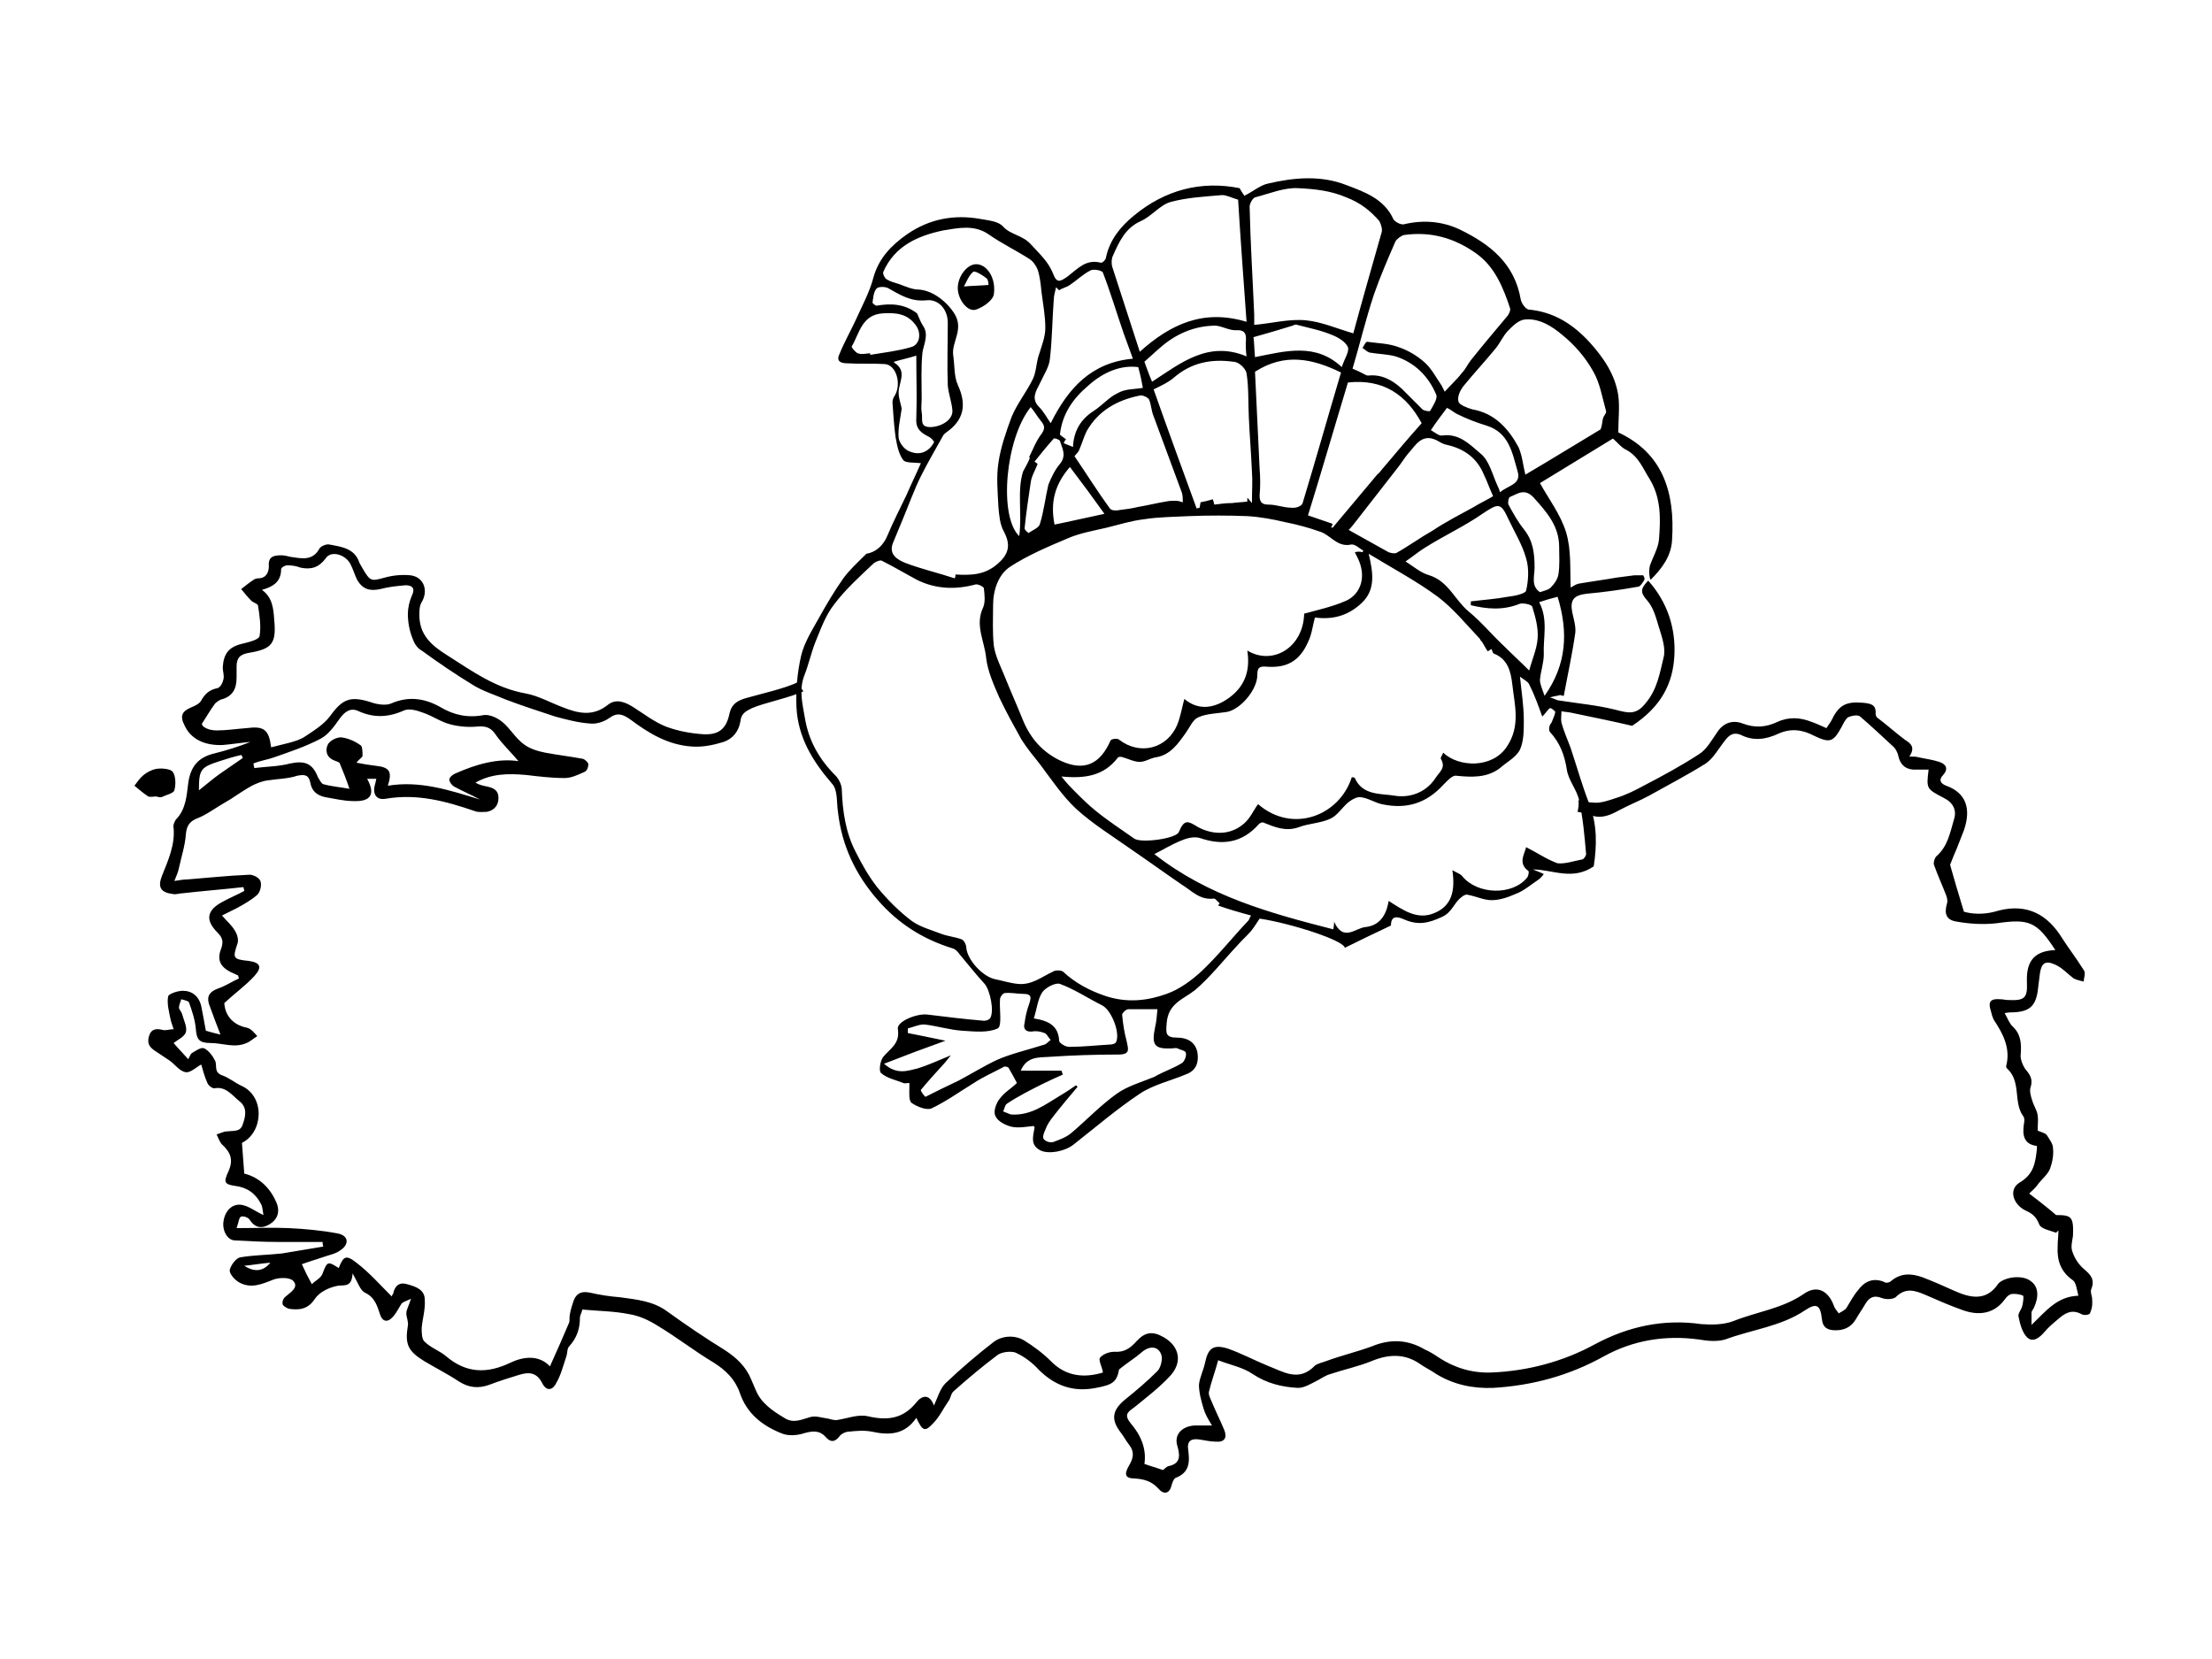 <?xml version="1.0" encoding="utf-8"?>
<!-- Generator: Adobe Illustrator 17.1.0, SVG Export Plug-In . SVG Version: 6.00 Build 0)  -->
<!DOCTYPE svg PUBLIC "-//W3C//DTD SVG 1.1//EN" "http://www.w3.org/Graphics/SVG/1.1/DTD/svg11.dtd">
<svg version="1.1" id="Layer_1" xmlns="http://www.w3.org/2000/svg" xmlns:xlink="http://www.w3.org/1999/xlink" x="0px" y="0px"
	 viewBox="0 0 288 216" enable-background="new 0 0 288 216" xml:space="preserve">
<g>
	<g id="XMLID_5_">
		<g>
			<path d="M199.6,113.2c0.4,0.2,0.8,0.3,1.4,0.6c-0.3,0.4-0.5,0.6-0.8,0.8c-0.9,0.6-1.8,1.4-2.9,1.8c-0.9,0.4-2,0.8-3.1,0.8
				c-1,0-2-0.5-3.1-0.7c-0.2-0.1-0.6,0.1-0.8,0.3c-1,0.7-1.2,2-2.6,2.6c-1.7,0.8-3.1,1.1-4.9,0.3c-0.9-0.4-1.7-0.5-1.7,0.8
				c-2.1,1-4,1.9-6,2.9c-0.2-1-7.1-3.2-11.1-3.8c-0.4,0.6-0.7,1.1-1.1,1.6c-0.6,0.7-1.2,1.2-1.8,1.9c-1.8,1.9-3.5,4.1-5.5,5.8
				c-1.5,1.2-3.5,1.7-3.7,4.3c-0.1,1.3-0.2,1.9,1.4,1.9c1.2,0,2.3,0.5,2.6,1.9c0.2,1.2-0.1,2.3-1.3,2.8c-2.1,0.9-4.4,1.4-6.2,2.6
				c-3,2-5.8,4.4-8.6,6.6c-1.1,0.9-3.2,1.3-4.3,0.8c-1.4-0.7-1-1.8-0.8-3c0-0.1-0.1-0.1-0.1-0.2c-1,0.1-2,0.3-2.9,0.1
				c-0.8-0.2-1.8-0.7-2.1-1.4c-0.3-0.6,0.1-1.7,0.6-2.3c0.6-0.8,1.5-1.3,2.2-2c-0.3-0.6-0.7-1.3-1.1-2c-0.1-0.1-0.5-0.2-0.6-0.1
				c-1.3,0.7-2.7,1.3-3.9,2.1c-1.8,1.1-3.6,2.4-5.5,3.3c-0.6,0.3-1.9-0.2-2.6-0.7c-0.4-0.3-0.3-1.3-0.3-1.9c0-0.2,0-0.5,0-0.7
				c-0.3,0-0.6,0.1-0.8,0c-1-0.4-2.1-0.6-2.9-1.3c-0.3-0.3-0.1-1.6,0.3-2.1c0.9-1.1,2.2-1.7,1.9-3.6c-0.2-1,2.5-2.1,3.9-1.9
				c2.4,0.3,4.9,0.6,7.3,0.8c0.3,0,0.6-0.1,0.8-0.3c0.6-0.9,0-3.7-0.7-4.5c-1.2-1.3-2.2-2.6-3.3-3.9c-0.2-0.3-0.5-0.6-0.8-0.7
				c-3.9-1.2-7.1-3.2-9.8-6.3c-2.9-3.3-4.7-7.1-5.2-11.5c-0.2-1.3,0-2.9-0.8-3.7c-2.5-2.9-4.4-6-4.6-9.9c-0.1-2.2,0.1-4.5,0.6-6.7
				c0.4-1.7,1.4-3.3,2.3-4.9c1-1.8,2-3.5,3.2-5.2c0.8-1.1,1.8-2,3-3.2c1.2-0.2,2.2-1,2.8-2.5c0.7-1.7,1.6-3.4,2.4-5.1
				c0.6-1.4,1.3-2.8,1.9-4.2c-0.9-0.1-2,0-2.3-0.4c-0.6-0.8-0.8-1.9-1-3c-0.2-1.5-0.3-3-0.4-4.5c0-0.3,0.1-0.6,0.3-0.9
				c0.9-1.5,0.2-4-1.3-4.1c-1.6-0.1-3.3,0-4.9-0.1c-0.7,0-1.5-0.2-1-1.2c0.6-1.5,1.4-2.9,2.1-4.4c0.8-1.8,1.8-3.6,2.3-5.5
				c0.7-2.6,2.4-4.3,4.4-5.7c2.9-2,6.1-2.6,9.5-2c1.1,0.2,2.4,0.3,3,1c1,1.1,2.6,1.1,3.7,2.4c1.1,1.2,2.2,2.2,2.8,3.7
				c0.5,1.4,1,1,1.9,0.4c1.3-1,2.4-2.3,4.3-1.8c0.2,0.1,0.7-0.4,0.7-0.7c0.5-2.3,1.9-4,3.6-5.4c4.1-3.4,8.8-4.6,13.8-3.6
				c0.3,0.6,0.6,0.9,0.6,1c1.2-0.6,2.1-1.4,3.1-1.6c3.4-0.8,6.9-1.1,10.2,0.2c2.4,0.9,4.9,1.8,6.1,4.4c0.2,0.4,1,0.8,1.4,0.7
				c2.5-0.6,5-0.4,7.3,0.7c3.9,1.9,7.1,4.4,7.9,9.1c0.1,0.5,0.6,1.2,1,1.3c3.3,0.3,5.8,1.9,8,4.3c1.8,2,3.3,4.2,3.7,6.9
				c0.2,1.5,0,3.1,0,4.8c5.8,2.7,7.4,7.8,7,14c-0.1,2.1-1.3,3.7-2.8,5.2c0-0.1-0.1-0.2-0.1-0.3c-0.1-0.5-0.1-1,0-1.5
				c0.4-1.2,1.1-2.3,1.2-3.5c0.2-2.6,0.3-5.3-1.2-7.8c-0.9-1.4-1.4-2.9-3-3.8c-0.7-0.3-1.2-1-1.8-1.5c-3.1,1.9-6.4,3.9-9.5,5.8
				c1.1,2,2.7,4.1,3.4,6.4c0.7,2.3,0.5,4.8,0.6,7.2c0.2-0.1,0.6-0.4,1-0.5c1.7-0.3,3.3-0.5,5-0.8c0.8-0.1,1.5-0.2,2.3-0.3
				c0.4,0,0.8,0,1.1,0c0.1,0,0.1,0.2,0.2,0.3c0,0.1,0,0.2,0,0.3c-0.1,0.1-0.1,0.2-0.2,0.3c-0.2,0.3-0.4,0.6-0.7,0.6
				c-2.2,0.4-4.4,0.7-6.6,0.9c-1.7,0.2-2.2,0.8-1.9,2.4c0.2,0.9,0.5,1.9,0.4,2.7c-0.4,2.8-1,5.5-1.5,8.2c-0.2,0-0.3-0.1-0.5-0.1
				c-0.3,0.1-0.6,0.1-1.3,0.3c0.7,0.2,0.9,0.4,1.2,0.4c2.5,0.4,4.9,0.6,7.3,1.2c1.6,0.4,2.7,0.8,4-0.9c1.5-1.8,1.8-3.9,2.3-5.9
				c0.3-1.2-0.2-2.6-0.6-3.9c-0.4-1.3-0.7-2.6-1.6-3.6c-0.9-1-0.7-1.5,0-2.3c0.1-0.1,0.1-0.1,0.2-0.2c2.5,2.8,3.6,6.2,3.4,9.8
				c-0.2,3.6-1.7,6.6-5.5,9.1c-2.1-0.5-5-1.1-7.9-1.7c-0.4-0.1-0.9-0.1-1.3-0.2c0,0.5-0.1,1,0,1.5c0.3,1.1,0.8,2.2,1.2,3.3
				c0.8,2.4,1.5,4.9,2.4,7.2c1.1,2.8,1,5.6,0.6,8.2C204.7,114.7,202.1,113.2,199.6,113.2z M208.7,54.5c0.1-0.4,0.5-0.7,0.4-1
				c-0.5-1.8-0.8-3.7-1.7-5.2c-1-1.8-2.4-3.4-4-4.7c-1.3-1.1-3-2.2-4.9-2c-0.8,0.1-1.5,0.8-2.1,1.4c-0.7,0.7-1.1,1.7-1.7,2.4
				c-1.3,1.6-2.8,3.2-4.1,4.8c-0.5,0.6-0.9,1.5-0.7,2.1c0.1,0.4,1.1,0.8,1.8,1c2.9,0.5,4.7,2.5,6,4.9c0.5,1.1,0.6,2.4,0.9,3.6
				c3.4-2,6.8-4.1,9.8-5.9C208.6,55.4,208.6,54.9,208.7,54.5z M206,111.9c0.2,0,0.6-0.6,0.5-0.8c-0.2-2.3-0.4-4.6-0.9-6.9
				c-0.3-1.4-1.4-2.6-1.6-4c-0.3-1.9-0.9-3.5-2.2-4.9c-0.2-0.3-0.1-0.9,0.2-1.2c0.2-0.5,0.4-0.9,0.5-1.4c0-0.1-0.6-0.6-0.7-0.5
				c-0.3,0.2-0.5,0.6-1,1.1c-0.5-1.4-1-2.8-1.7-4.2c-0.2-0.4-0.7-0.6-1.2-1c0.2,2,0.5,3.8,0.5,5.7c0,1.3,0,2.7-0.5,3.8
				c-0.5,1-1.7,1.6-2.6,2.4c-1.7,1.3-3.7,1.2-5.7,1c-0.5-0.1-1.2,0.7-1.7,1.2c-2.2,2.4-4.8,3.2-8,2.5c-0.9-0.2-1.8-0.8-2.7-0.9
				c-0.5-0.1-1.2,0.3-1.7,0.7c-0.8,0.7-1.4,1.7-2.3,2.1c-1.3,0.6-2.8,0.6-4.1,1.1c-1.7,0.6-3.1,0-4.6-0.6c-0.2-0.1-0.5,0.1-0.6,0.2
				c-2.2,2.5-4.8,2.8-7.7,1.8c-0.7-0.2-1.6,0-2.3,0.3c-1.3,0.5-2.4,1.2-3.6,1.8c7,5.5,15.1,7.7,23.3,9.8c0-0.2,0.1-0.4,0.1-1
				c1.2,2.7,2.8,0.8,4.1,0.7c1.8-0.2,2.7-1.5,3-3.4c1.9,1.2,3.7,2.5,5.9,1.6c2.3-0.9,2.8-2.9,2.4-5.6c0.7,0.4,1.1,0.5,1.3,0.8
				c2,2.4,6.5,2.5,8.4,0.2c0.2-0.2,0.3-0.8,0.2-0.9c-1.4-1-0.5-2.2-0.3-3.1c1.4,0.7,2.7,1.6,4.1,2.1
				C203.8,112.5,204.9,112.1,206,111.9z M202.9,74.8c0.2-1.2,0.1-2.4,0.1-3.6c0-2.7-1.6-4.5-3.3-6.4c-1.2-1.3-2.1-0.5-3.1-0.1
				c-0.2,0.1-0.3,0.7-0.2,1c0.6,1.1,1.2,2.2,2,3.2c1.2,1.5,1.4,3.1,1.4,5c0,1.1-0.5,2.4,0.7,3.2c0.6-0.2,1.1-0.3,1.4-0.6
				C202.4,76,202.8,75.4,202.9,74.8z M201.1,90.6c2.9-4.1,3.1-8.3,1.7-12.9c-0.8,0.2-1.5,0.4-2.4,0.7c1.2,2.3,0.5,4.6,0.6,6.8
				c0,1.1-0.4,2.2-0.5,3.3C200.5,89.1,200.8,89.7,201.1,90.6z M200.2,83.1c0.1-1.4-0.3-2.8-0.7-4.1c-0.1-0.3-1.1-0.5-1.6-0.4
				c-2.2,0.9-4.3,0.7-6.4,0.2c0-0.2,0-0.3,0-0.5c1.6-0.2,3.2-0.3,4.8-0.6c0.9-0.1,2.3-0.4,2.4-0.8c0.3-1.3,0.4-2.9,0-4.2
				c-0.5-1.8-1.5-3.4-2.3-5.1c-1-2.2-1.3-2.1-3.4-0.7c-2.3,1.6-4.9,2.8-7.3,4.3c-1,0.6-1.8,1.3-2.7,1.9c1.1,0.7,2,1.5,3.1,1.8
				c2.5,0.8,3.3,3.2,5.1,4.7c1.7,1.4,3,3,4.6,4.5c1.1,1.1,2.2,2.1,3.3,3.2C199.5,85.8,200.1,84.5,200.2,83.1z M195.3,64.1
				c1-0.9,2.8-1,2.3-2.7c-0.7-2.4-1.1-5.1-4.1-6c-1.3-0.4-2.6-0.9-3.8-1.5c-0.4-0.2-0.7-0.5-1.3-0.8c-0.6,0.8-1.3,1.7-2.1,2.9
				c0.5,0.3,1.1,0.8,1.5,0.7c2.2-0.3,3.6,1.2,4.9,2.3c1.2,0.9,1.6,2.8,2.3,4.3C195.1,63.5,195.2,63.7,195.3,64.1z M196.2,97.2
				c1.8-2.7,1-5.4,0.7-8.1c-0.2-1.7-0.6-3.3-2.4-4c-0.2-0.1-0.2-0.4-0.3-0.6c-0.2,0.1-0.3,0.2-0.5,0.3c-0.3-0.4-0.5-0.9-0.8-1.3
				c-0.1-0.1-0.2-0.2-0.2-0.3c-1.8-1.9-3.5-4-5.5-5.5c-2.7-2-5.7-3.6-9-5.6c0.6,2.5,0.9,4.7-0.9,6.4c-1.8,1.7-3.8,2.2-6.1,1.9
				c-0.3,1.1-0.4,2.2-0.9,3.2c-1.1,2.5-2.8,3.4-5.4,3.2c-1-0.1-1.2,0.2-1.2,1.1c0,1.9-2.2,4.5-4,4.8c-1.3,0.2-2.6,0.2-3.7,0.7
				c-0.7,0.3-1.1,1.3-1.6,2c-1,1.4-2,2.9-3.9,3.2c-0.7,0.1-1.4,0.6-2.1,0.6c-0.7,0-1.5-0.4-2.2-0.6c-0.2-0.1-0.6-0.1-0.7,0.1
				c-1.8,2.3-4.2,2.7-7.3,2.4c0.7,0.9,1.2,1.4,1.7,1.9c0.9,0.9,1.8,1.8,2.8,2.6c1.6,1.3,3.3,2.4,5,3.6c0.9,0.6,5.5,0,5.8-0.9
				c0.7-1.7,1.2-1.4,2.5-0.6c1.9,1,4.2,1.1,6-0.5c0.8-0.7,1.2-1.7,1.8-2.5c4.5,3.9,10.6,1.5,12.2-3.5c0.2,0,0.3,0,0.4,0.1
				c1,2.3,3.4,2,5.2,2.3c1.8,0.3,4-0.3,5.3-2.3c0.5-0.8,1.4-1.3,0.7-2.5c-0.1-0.1,0.2-0.5,0.3-0.8
				C189.9,99.9,194.3,100.1,196.2,97.2z M196.3,41.1c0.2-0.3,0.4-0.7,0.3-1c-0.9-2.7-2-5.4-4.4-7.1c-2.8-2-5.9-2.9-9.4-2.4
				c-0.4,0.1-0.9,0.5-1.1,0.8c-1,2.3-2,4.6-2.8,6.9c-1.1,3.3-1.9,6.7-2.8,9.7c0.5,0.2,0.9,0.4,1.3,0.6c0.2,0.1,0.5,0.3,0.7,0.3
				c1.8-0.2,3.2,0.6,4.4,1.7c0.9,0.9,1.8,1.8,2.7,2.7c0.2,0.2,1,0.3,1,0.2c0.4-0.7,1-1.6,0.8-2.1c-1-2.4-2.8-4.2-5.3-5
				c-1.1-0.3-2.3-0.3-3.4-0.5c-0.3-0.1-0.6-0.4-0.9-0.6c0.2-0.3,0.4-0.8,0.6-0.8c1.4,0.2,2.8,0.2,4.1,0.7c1.2,0.4,2.4,1.1,3.4,2
				c0.9,0.8,1.5,2,2.2,3c0.1,0.2,0.2,0.4,0.4,0.8c0.8-0.9,1.6-1.6,2.2-2.4c0.5-0.5,0.8-1.2,1.2-1.7C193.1,44.9,194.7,43,196.3,41.1z
				 M191.9,66c0.8-0.5,1.7-0.9,2.5-1.4c-0.5-1.1-0.8-2-1.2-2.8c-0.9-2.2-2.6-3.4-4.9-3.9c-0.5-0.1-0.9-0.4-1.3-0.6
				c-1.9-0.9-2.7,0.7-3.7,1.8c-0.5,0.6-0.9,1.3-1.4,1.9c-1.8,2.3-3.5,4.5-5.3,6.8c-0.3,0.4-0.7,0.9-1,1.2c1.6,0.9,3.4,1.9,5.2,2.9
				c0.3,0.1,0.7,0.2,1,0.1c1.6-0.9,3.1-2,4.7-2.9C188.3,67.9,190.1,67,191.9,66z M180.2,60.8c1.6-1.9,3.2-3.8,4.9-5.7
				c-2-3.7-5-5.8-9.6-5.3c-1.7,5.6-3.4,11.5-5.2,17.3c1.1,0.4,2.1,0.7,3.2,1.1c0,0.1-0.1,0.3-0.2,0.5c0.1,0,0.3,0,0.3-0.1
				c1.9-2.3,3.8-4.5,5.7-6.8C179.7,61.5,179.9,61.1,180.2,60.8z M179.9,30.2c0.1-0.4-0.1-1-0.3-1.4c-1.2-1.4-2.5-2.4-4.3-3.1
				c-2.1-0.9-4.2-1.1-6.3-1.2c-1.8-0.1-3.7,0.7-5.6,1.2c-0.3,0.1-0.7,0.8-0.7,1.2c0.1,4.7,0.4,9.4,0.6,14.1c0,0.4,0,0.9,0,1.3
				c2.3-0.2,4.5-0.8,6.7-0.6c2.1,0.2,4.1,1.1,6.2,1.7C177.3,39.3,178.6,34.8,179.9,30.2z M177.4,71.9c0-0.1,0.1-0.1,0.1-0.2
				c-0.5-0.3-1.1-0.9-1.6-0.8c-1.8,0.4-2.7-1.3-4.1-1.7c-1.4-0.5-2.9-0.9-4.4-1.2c-1.7-0.4-3.3-0.7-5-0.8c-2.5-0.1-5-0.1-7.6,0
				c-1.9,0.1-3.9,0.1-5.8,0.4c-1.7,0.2-3.3,0.7-4.9,1.1c-1.7,0.4-3.5,0.7-5.1,1.4c-2.6,1.1-5.2,2.2-7.5,3.7c-1.5,1-2.2,3-2.2,5
				c0,1.8-0.1,3.5,0.1,5.3c0.2,1.3,0.8,2.5,1.3,3.7c0.8,2,1.7,4,2.5,6c1,2.4,2.6,4.2,5,5.3c2.9,1.3,5,0.5,6.4-2.7
				c0.1-0.2,0.9-0.3,1.1-0.1c2.7,2.1,6.3,1.2,7.6-2c0.4-1,0.6-2.2,0.9-3.3c1.9,1.6,4,1.2,5.9-0.2c2-1.5,2.7-3.5,2.3-6.1
				c3.3,2,7.3-0.4,7.4-4.8c1.8-0.5,3.7-0.9,5.5-1.7c1.9-0.9,2.7-3.2,1.4-5.7c-0.1-0.2-0.2-0.4-0.3-0.6
				C176.8,71.8,177.1,71.8,177.4,71.9z M174.7,47.8c0.3-1,1-2,0.8-2.6c-0.3-0.7-1.3-1.3-2.1-1.6c-1.4-0.6-3-0.9-4.5-1.3
				c-0.2-0.1-0.4,0-0.6,0.1c-1.6,0.5-3.3,1-5.1,1.5c0.1,0.6,0.1,1.5,0.2,2.6C167.4,45.7,171.3,44.6,174.7,47.8z M169.6,65.5
				c1.7-5.6,3.3-11.3,5-17c-3.7-1.8-7.3-2.6-11.2-0.1c0.2,4.1,0.4,8.4,0.6,12.6c0.1,1.2,0.1,2.4,0,3.5c0,0.9,0.3,1.2,1.2,1.2
				c1,0,1.9,0.4,2.9,0.4C168.7,66.2,169.5,65.9,169.6,65.5z M163,65.5c0-1.6,0.1-2.9,0-4.1c-0.1-2.4-0.3-4.7-0.4-7
				c-0.1-1.9,0-3.9-0.3-5.8c-0.1-0.6-1-1.5-1.7-1.5c-2.9-0.4-5.5,0.1-7.8,2.1c-0.7,0.6-1.6,1-2.6,1.5c1.8,5.1,3.7,10.3,5.6,15.5
				c0.1,0,0.3-0.1,0.4-0.1c0-0.2,0.1-0.5,0.1-0.7c0.5-0.1,1-0.2,1.6-0.4c0.1,0.3,0.2,0.6,0.2,0.7c0.8-0.1,1.5-0.2,2.3-0.2
				c0.7-0.1,1.3-0.1,2-0.2c0-0.2,0-0.3,0-0.5C162.5,64.9,162.6,65,163,65.5z M162.5,119.9c0.2-0.2,0.2-0.5,0.4-0.7
				c-1.5-0.4-2.9-0.8-4.3-1.3c0.1-0.1,0.1-0.2,0.2-0.3c-0.3-0.2-0.6-0.7-0.8-0.6c-1.8,0.2-2.8-1-4.1-1.8c-2.2-1.5-4.4-3.1-6.6-4.6
				c-2.4-1.7-5-3.3-7.2-5.3c-1.8-1.7-3.2-3.8-4.7-5.8c-0.8-1-1.7-2.1-2.4-3.2c-1-1.8-2-3.6-2.9-5.5c-0.7-1.6-1.5-3.4-1.7-5.1
				c-0.2-2.2-1.5-4.3-0.4-6.6c0.3-0.7,0.2-1.6,0.1-2.5c0-0.2-0.8-0.6-1.1-0.5c-2.6,0.7-5.2,0.6-7.6-0.6c-1.5-0.8-3-1.7-4.6-2.5
				c-0.2-0.1-0.7,0.1-1,0.3c-1.8,1.7-3.7,3.4-5.2,5.4c-1.1,1.4-1.7,3.1-2.4,4.8c-0.6,1.5-0.9,3-1.5,4.5c-0.7,1.9-0.2,3.7,0.1,5.5
				c0.5,3,1.9,5.4,4,7.5c0.4,0.4,0.8,1.2,0.8,1.8c0.1,2.8,0.5,5.6,1.8,8.1c0.8,1.6,1.7,3.2,2.8,4.6c1.3,1.6,2.9,3.2,4.5,4.4
				c1.1,0.8,2.6,1.2,3.9,1.7c0.8,0.3,1.8,0.4,2.6,0.7c0.3,0.1,0.6,0.7,0.6,1c0.1,1.7,2.2,3.9,3.8,4.2c1,0.2,1.9,0.5,2.9,0.6
				c1.8,0.2,3.1-0.9,4.6-1.6c0.3-0.2,1-0.2,1.3,0c1.6,1.5,3.5,2.5,5.6,3.2c2.8,0.9,5.4,0.6,7.9-0.3c1.7-0.6,3.3-1.8,4.6-3
				C158.7,124.3,160.5,122,162.5,119.9z M162.2,44.6c0.1-1,0-1.7-1.3-1.6c-0.9,0-1.7-0.5-2.6-0.6c-2.8,0-5.3,1.1-7.4,3
				c-0.6,0.5-1.2,1.1-1.9,1.7c0.3,0.8,0.6,1.7,1,2.6c3.7-2.4,7.3-5.4,12.3-3.3C162.2,45.7,162.2,45.1,162.2,44.6z M162.3,41.9
				c-0.4-5.6-0.8-10.9-1.1-15.9c-1-0.3-1.5-0.6-2.1-0.6c-2.2,0.2-4.5,0.3-6.7,0.9c-1.4,0.4-2.5,1.9-3.9,2.5c-2,0.9-2.8,2.7-3.6,4.5
				c-0.2,0.4-0.2,1-0.1,1.4c1.2,3.7,2.4,7.4,3.6,11.1C152.4,42.2,156.7,40.2,162.3,41.9z M153.9,138.4c0.3-0.2,0.6-0.9,0.5-1.3
				c0-0.3-0.7-0.4-1.1-0.6c-0.2-0.1-0.5,0-0.7,0c-2.3,0.1-2.7-0.4-2.2-2.8c0.2-0.8,0.2-1.5,0.3-2.3c-1.3,0-2.5,0-3.8,0
				c-0.3,0-0.8,0.5-0.8,0.7c0.1,1.2,0.3,2.4,0.6,3.5c0.2,1,0.5,1.7-1.1,1.7c-3,0-6,0.1-9,0.3c-1.3,0.1-2.9-0.1-3.7,1.8
				c1.9,0,3.6,0,5.3,0c0.1,0.2,0.1,0.4,0.2,0.5c-0.9,0.4-1.8,0.8-2.6,1.2c-1.6,0.8-3.2,1.6-4.7,2.6c-0.3,0.2-0.3,0.7-0.5,1
				c0.3,0.1,0.7,0.3,1,0.4c2.6,0.2,4.5-1.3,6.5-2.5c0.7-0.4,1.4-0.9,2-1.3c0.1,0.1,0.1,0.1,0.2,0.2c-1.1,1.3-2.2,2.6-3.2,3.9
				c-0.4,0.5-0.8,1.1-1,1.7c-0.2,0.4-0.4,1-0.2,1.2c0.2,0.3,0.8,0.5,1.2,0.4c0.8-0.3,1.7-0.6,2.4-1.2c2-1.7,3.8-3.6,5.9-5.1
				c1.4-1,3.2-1.5,4.9-2.2C151.5,139.5,152.8,139.1,153.9,138.4z M154,65.4c0-0.4,0-0.8-0.1-1.2c-1.2-3.3-2.5-6.7-3.7-10
				c-0.3-0.7-0.3-1.5-0.6-2.2c-0.2-0.3-0.9-0.6-1.2-0.5c-3,0.6-5.4,2-6.9,4.6c-0.4,0.8-0.6,1.6-1,2.5c-0.1,0.3-0.4,0.5-0.6,0.8
				c1.5,2.2,3,4.6,4.6,6.8c0.2,0.3,0.9,0.3,1.3,0.2c0.8-0.1,1.6-0.2,2.4-0.4c1.2-0.2,2.4-0.5,3.6-0.7c0.4-0.1,0.9-0.1,1.3-0.1
				C153.4,65.2,153.7,65.3,154,65.4z M148.8,50.5c-0.1-0.6-0.3-1.6-0.6-2.7c-2.2-0.3-4.5,0.6-6.5,2.4c-1.9,1.6-3.4,3.6-3.7,6.4
				c0.1,0.1,0.4,0.3,0.8,0.6c-0.1,0.1-0.2,0.2-0.3,0.5c0.4,0.2,0.8,0.3,1.2,0.5c0.1-2.1,1-3.6,2.7-4.7c1.1-0.7,2-1.8,3.1-2.3
				C146.5,50.6,147.7,50.7,148.8,50.5z M147.5,46.7c-0.4-1.1-0.8-2.2-1.2-3.3c-0.9-2.6-1.7-5.3-2.7-7.9c-0.1-0.3-1.2-0.5-1.6-0.3
				c-1,0.5-1.8,1.3-2.7,1.9c-0.4,0.3-1,0.4-1.4,0.7c-0.1-0.1-0.3-0.3-0.4-0.4c-0.1,0.5-0.3,1.1-0.3,1.6c-0.2,2.6-0.2,5.1-0.5,7.7
				c-0.1,1.1-0.8,2.1-1.3,3.2c-0.5,1-1.2,2-0.1,3.1c0.6,0.6,1,1.4,1.5,2.1C139.1,50.5,142.1,47.2,147.5,46.7z M145.3,135.7
				c0.6-1.2-0.6-4.2-1.8-4.8c-1.8-0.9-3.6-2.1-5.5-2.8c-0.6-0.2-1.9,0.5-2.3,1.1c-0.6,0.9-0.7,2.2-1.1,3.4c2,0.3,3.2,1,3.3,2.9
				c0,0.3,0.8,0.8,1.3,0.8c1.8,0,3.5-0.2,5.3-0.3C144.8,136,145.2,135.9,145.3,135.7z M143.8,66.9c-1.5-2.1-2.9-4-4.5-6.1
				c-1.9,2.2-2.6,4.5-2,7.5C139.3,67.9,141.4,67.4,143.8,66.9z M138,60.4c0.9-1.1,0.3-2,0-3c-0.1-0.2-0.8-0.4-0.8-0.3
				c-0.9,1-1.7,2-2.5,3c0.1,0.1,0.3,0.2,0.4,0.3c-0.3,0.8-0.8,1.6-0.9,2.4c-0.3,2-0.6,4-0.8,6c0,0.2,0.5,0.6,0.5,0.6
				c0.6-0.4,1.4-0.7,1.5-1.2c0.5-1.6,0.7-3.4,1.1-5.1C136.9,62.1,137.4,61.1,138,60.4z M136,136c0.3-0.1,0.5-0.4,0.8-0.6
				c-0.3-0.3-0.5-0.8-0.8-0.9c-0.5-0.2-1.1-0.3-1.6-0.2c-0.9,0.1-1.2-0.4-1-1.1c0.1-0.8,0.3-1.7,0.6-2.5c0.3-0.9,0.3-1.3-0.8-1.3
				c-0.8,0-1.6-0.2-2.4-0.1c-0.2,0-0.6,0.5-0.6,0.8c-0.1,1.3,0.3,3.5-0.3,3.8c-1.3,0.6-3,0.4-4.6,0.3c-1.6-0.1-3.2-0.6-4.8-0.8
				c-0.7-0.1-1.5,0.3-2.3,0.5c0,0.2,0,0.4,0,0.6c1.5,0.3,3,0.6,4.9,1c-2.8,1-5.2,1.9-8,3c1.7,1.5,3.1,0.9,4.4,0.6
				c1.3-0.4,2.6-1,4.3-1.7c-0.5,0.6-0.7,0.9-0.9,1.1c-1,1.1-2.1,2.3-3,3.4c-0.1,0.1,0.5,0.9,0.6,0.9c1.4-0.7,2.8-1.4,4.3-2.1
				c1.7-0.9,3.3-1.9,5-2.7C131.6,137.2,133.8,136.7,136,136z M136.1,42.7c0-1.6-0.3-3.1-0.5-4.7c-0.1-1-0.2-2-0.5-2.9
				c-0.2-0.5-0.6-1.1-1.1-1.4c-1.7-1.1-3.6-2-5.3-3.2c-1.9-1.3-4-0.8-5.9-0.5c-3.3,0.7-6.3,2-7.8,5.4c-0.1,0.2,0.2,0.9,0.5,1
				c0.5,0.3,1,0.4,1.6,0.6c0.8,0.3,1.7,0.7,2.5,0.7c1.9,0.1,3.8,1.7,4.7,3.2c1.2,2-0.4,3.6-0.2,5.3c0.2,1.3,0.1,2.8,0.6,3.9
				c1.2,2.6,0.8,4.6-1.5,6.2c-0.1,0.1-0.3,0.2-0.4,0.4c-1,1.8-2,3.5-2.9,5.3c-0.9,1.8-1.6,3.8-2.4,5.7c-0.4,1-0.8,1.9-1.2,2.9
				c-0.7,1.6,0.6,2.3,1.6,2.7c2.1,0.8,4.3,1.3,6.4,2c0.1-0.2,0.1-0.3,0.1-0.5c2,0.1,3.8,0.1,5.5-1.4c1.5-1.3,1.7-2.5,0.8-4.2
				c-0.5-0.9-0.6-2-0.7-3.1c-0.1-2-0.3-4,0-5.9c0.3-2,1-4,1.7-5.9c0.7-1.7,1.9-3.2,2.7-4.8c0.5-0.9,0.5-2.1,0.8-3.1
				C135.6,45.1,136.1,43.9,136.1,42.7z M135.6,56.5c0.5-0.7,0.4-1.1,0-1.6c-0.5-0.6-0.9-1.3-1.4-1.9c-3.3,4.1-4.2,14.2-1.5,16.8
				c0.4-2.9-0.3-5.9,0.5-8.4c0.5-0.9,0.7-1.3,0.9-1.8c0,0-0.1,0-0.1-0.1C134.5,58.5,134.9,57.4,135.6,56.5z M121.3,55.6
				c1.4-0.1,2.8-1,2.7-2.2c-0.1-1.1-0.5-2.1-0.6-3.2c-0.1-2.7,0-5.5,0-8.2c0-1.7-1.2-3.1-2.8-2.9c-2,0.2-3.4-0.7-5-1.6
				c-0.4-0.2-1.3-0.2-1.5,0.1c-0.4,0.5-0.4,1.2-0.5,1.8c0,0.1,0.4,0.4,0.5,0.4c1.8-0.3,3.6-0.3,5.3,1c0.2,0.4,0.4,1,0.7,1.5
				c0.9,1.2,0.2,2.4,0,3.6c-0.2,2-0.1,4-0.1,6c0,0.6-0.1,1.2,0,1.8C120.2,54.5,119.6,55.7,121.3,55.6z M121.6,57.6
				c0.1-0.1-0.4-0.6-0.6-0.7c-1-0.5-1.8-1-1.7-2.4c0.1-2.7,0-5.4,0-8.2c-0.9,0.3-1.9,0.5-2.9,0.8c0,0,0,0.1,0,0.1
				c1.8,1.1,0.6,2.6,0.6,3.9c0,0.8,0.3,1.5,0.4,2.1c-0.2,1.4-0.5,2.6-0.4,3.8c0.1,0.7,0.8,1.6,1.5,1.8
				C119.7,59.3,120.9,58.9,121.6,57.6z M118.6,45.2c1.2-0.3,1.4-1.9,0.6-2.9c-1.1-1.5-2.6-1.6-4.3-1.5c-2.7,0.2-3,2.6-4,4.3
				c-0.1,0.1,0.5,0.8,0.8,0.9c0.5,0.2,1.1,0,1.6,0c0,0.1,0,0.2,0,0.2C115.1,45.9,116.9,45.7,118.6,45.2z"/>
			<path d="M127.1,34.4c1.4,0,2.6,1.8,2.3,3.9c-0.1,0.8-1.4,1.7-2.3,2c-1.1,0.4-2.4-1.3-2.4-2.8C124.7,36,125.9,34.4,127.1,34.4z
				 M128.7,37.1c0-0.1,0-0.7-0.3-0.9c-0.5-0.4-1.5-1-1.7-0.8c-0.6,0.5-0.9,1.4-1.2,1.9C126.6,37.2,127.5,37.2,128.7,37.1z"/>
		</g>
	</g>
</g>
<g>
	<path d="M272.4,169.2c0-0.5-0.3-1-0.1-1.4c0.5-1.3-0.2-1.9-1-2.6c-0.7-0.6-1.2-1.4-1.5-2.3c-0.2-0.6,0-1.3,0.1-2
		c0.1-2.5-0.2-2.7-2.2-2.7c-0.9-0.8-1.6-1.3-2.2-1.8c-0.4-0.3-0.9-0.7-1.3-1c0.4-0.4,0.9-0.8,1.2-1.3c0.5-0.6,1.2-1.2,1.5-1.9
		c0.3-0.8,0.5-1.8,0.4-2.7c0-0.6-0.5-1.2-0.8-1.7c-0.2-0.3-0.8-0.4-1.2-0.6c0-0.7,0.1-1.4,0-2c-0.1-0.7-0.5-1.2-0.7-1.9
		c-0.2-0.6-0.4-1.3-0.2-1.8c0.3-1-0.1-1.6-0.7-2.3c-0.4-0.6-0.7-1.4-0.6-2c0.1-1.4,0-2.6-1.1-3.6c-0.4-0.4-0.6-1-1-1.7
		c0.6-0.1,0.9-0.1,1.2-0.1c2-0.1,2.8-0.8,3.1-2.7c0.1-0.8,0.2-1.6,0.3-2.4c0.2-1.3,0.7-1.7,2-1.1c0.9,0.4,1.6,1.2,2.4,1.8
		c0.4,0.2,0.9,0.3,1.3,0.4c0-0.5,0.3-1.1,0-1.5c-1-1.6-2.1-3-3.1-4.6c-2.1-3.1-4.9-4.1-8.5-3c-1.5,0.4-3,0.3-4,0
		c-0.7-2.3-1.3-4.3-1.8-6.1c0.3-0.8,0.6-1.5,0.9-2.2c0.3-0.8,0.6-1.5,0.9-2.3c1-2.9,0.2-4.9-2.3-5.8c-0.8-0.3-1-0.8-0.4-1.4
		c0.7-0.8,0.4-1.4-0.5-1.7c-0.9-0.3-1.8-0.4-2.7-0.6c-0.3-0.1-0.7-0.1-1.2-0.1c0.8-1.2,0.2-1.7-0.6-2.2c-1.2-0.9-2.3-1.9-3.5-2.8
		c-0.2-0.1-0.3-0.4-0.3-0.6c0.1-1.2-0.7-1.3-1.6-1.4c-2.3-0.2-3.2,0.3-4.2,2.4c-0.2,0.3-0.4,0.6-0.6,0.9c-0.7-0.3-1.3-0.6-1.9-0.8
		c-1.5-0.6-3-0.7-4.5,0c-1.5,0.7-2.9,0.8-4.5,0.2c-1.3-0.5-2.5-0.1-3.3,1.1c-0.7,1-1.4,2.3-2.4,2.9c-2.3,1.5-4.7,2.8-7.2,4.1
		c-1.1,0.6-2.3,1.2-3.6,1.6c-0.9,0.3-2,0.7-2.9,0.6c-0.7,0-1.3-0.2-2-0.3c0.1,0.5,0,1-0.1,1.5c0.7,0.1,1.3,0.3,1.9,0.5
		c1.3,0.4,2.4-0.1,3.5-0.7c1.3-0.7,2.6-1.2,3.9-1.9c2.5-1.4,5-2.7,7.4-4.2c1-0.7,1.7-2,2.5-3c0.6-0.8,1.2-1.1,2.1-0.7
		c1.6,0.8,3.2,0.6,4.9-0.2c1.6-0.7,3.1-0.5,4.6,0.3c2.1,1,2.5,0.8,3.6-1.2c0.2-0.4,0.5-1,0.8-1.2c0.4-0.2,1.3-0.4,1.6-0.1
		c1.5,1.3,2.9,2.6,4.4,4c0.2,0.2,0.4,0.6,0.5,0.9c0.3,1.5,1.1,2.1,2.6,2c0.5,0,0.9,0,1.4,0c-0.3,2.5-0.3,2.5,2,3.7
		c1.2,0.6,1.7,1.6,1.3,2.8c-0.5,1.7-0.8,3.5-2.3,4.8c-0.2,0.2-0.4,0.8-0.3,1.1c0.5,1.4,1.1,2.7,1.6,4c0.1,0.3,0.2,0.7,0.1,1
		c-0.4,1.4-0.1,2.2,1.3,2.4c1.7,0.3,3.5,0.4,5.2,0.2c4.2-0.6,5.2-0.2,7.6,3.5c-2.6,0.1-3.8,1.3-3.7,4.1c0.1,2.2-0.3,2.5-2.5,2.4
		c-0.3,0-0.6-0.1-1-0.1c-1.2-0.1-1.6,0.3-1.2,1.5c0.1,0.4,0.2,0.8,0.4,1.2c1.2,1.8,2.2,3.7,1.6,6c0,0.1,0,0.2,0.1,0.3
		c1.9,1.7,0.8,4.4,2.1,6.2c0.2,0.2,0.2,0.7,0.1,1.1c-0.2,1.4,0,2.6,1.7,2.8c0,0.2,0,0.3,0,0.4c-0.2,1.8-0.4,3.3-2.3,4.4
		c-1.4,0.9-0.8,2.8,0.8,3.6c0.9,0.4,1.4,0.8,1.8,1.8c0.2,0.6,1.4,0.8,2.2,1.1c0.1-0.1,0.2-0.2,0.3-0.3c0,0.7-0.1,1.4-0.1,2.1
		c-0.1,1.8,0.4,3.3,2,4.4c0.4,0.3,0.5,1.2,0.7,2c-2.8,0.1-4.2,2-6.1,3.8c0-0.8,0-1.2,0-1.6c0-0.2,0.2-0.4,0.3-0.6
		c0.7-1.5,0.6-2.8-0.4-3.5c-1-0.8-3.1-0.6-4.1,0.2c0,0-0.1,0.1-0.1,0.1c-1.6,2.4-3.7,1.9-5.9,0.9c-1.3-0.6-2.7-1.2-4-1.7
		c-1.4-0.5-2.8-0.6-4.1,0.5c-0.2,0.2-0.7,0.3-0.9,0.1c-1.5-0.6-2.6,0-3.4,1.1c-0.6,0.7-1,1.5-1.5,2.3c-0.2,0.3-0.7,0.5-1,0.7
		c-0.2-0.3-0.5-0.6-0.6-0.9c-0.7-2-2.2-2.9-4-1.6c-2.8,1.9-6.1,2.3-9.1,3.5c-1.3,0.5-2.9,0.5-4.2,0.4c-4.9-0.7-9.5,0.3-13.8,2.6
		c-4.2,2.3-8.8,3.5-13.5,3.7c-2.5,0.1-4.8-0.6-6.8-1.9c-0.6-0.4-1.2-0.8-1.9-1.1c-2.2-1.3-4.5-1.4-6.9-0.4c-1.9,0.7-4,1.2-5.9,1.9
		c-0.5,0.2-1.1,0.3-1.5,0.6c-2.1,2.2-4.1,0.8-6.2,0c-1.7-0.7-3.4-1.6-5.1-2.2c-1.9-0.6-2.6-0.1-3,1.8c-0.2,1-0.7,1.9-0.8,2.9
		c0,1,0.3,2.1,0.6,3.1c0.2,0.7,0.6,1.4,1.1,2.2c-0.9,0-1.6,0-2.3,0c-1.6,0.1-2.7,1.2-2.2,2.7c0.4,1.4,0.3,2.3-1.2,2.6
		c-0.3,0.1-0.5,0.4-0.7,0.5c-0.8-0.3-1.6-0.5-2.4-0.8c0.3-2-0.5-3.8-1.8-5.3c-0.8-1-0.5-1.4,0.4-2c1.6-1.3,3.3-2.6,4.7-4.1
		c1.7-1.8,1.3-3.9-0.8-5.1c-1.4-0.8-2.4-0.7-3.5,0.5c-0.8,0.9-1.6,1.5-2.9,1.4c-0.7,0-1.5,0.3-1.9,0.8c-0.2,0.3,0.3,1.2,0.4,1.9
		c-2.3,0.7-4.7,0.6-6.7-1.4c-1.1-1.1-2.3-2-3.6-2.8c-1.2-0.7-2.8-0.6-3.9,0.2c-2.2,1.7-4.3,3.5-6.3,5.4c-0.7,0.7-1,1.8-1.5,2.9
		c-0.6-1.6-1.6-1.3-2.3-0.4c-1.7,2.1-3.7,2.4-6.3,1.8c-1.3-0.3-2.7,0.3-4.1,0.5c-0.4,0-0.7-0.1-1.1-0.2c-0.8-0.1-1.6-0.4-2.3-0.2
		c-1.1,0.3-2.2,0.9-3.4,0.1c-1.5-0.9-3-1.9-3.7-3.6c-0.2-0.5-0.4-0.9-0.6-1.4c-0.7-1.7-1.9-2.8-3.4-3.8c-2.6-1.6-5.1-3.3-7.6-5.1
		c-1.8-1.3-3.9-1.5-6.1-1.8c-1.3-0.1-2.6-0.3-3.9-0.6c-1-0.2-1.7,0-2.1,1c-0.2,0.6-0.4,1.2-0.5,1.8c-0.1,0.4,0,0.8-0.1,1.1
		c-0.8,1.9-1.6,3.7-2.5,5.7c-1.4-1.5-3.4-1.3-5.1-0.5c-3.1,1.5-5.8,1.4-8.4-0.8c-0.8-0.7-2-1.1-2.8-1.9c-0.4-0.3-0.4-1.2-0.4-1.8
		c0.1-1.2,0.5-2.4,0.4-3.7c0-1.3-1.2-1.7-2.3-2c-1-0.3-1.6,0.2-1.8,1.2c-0.1,0.2-0.2,0.3-0.2,0.4c-1.5-1.5-2.9-3.1-4.6-4.4
		c-1.4-1.1-1.7-0.8-2.3,0.7c-1.4-0.9-1.5-0.9-2.1,0.7c-0.2,0.6-0.9,0.9-1.4,1.4c-0.5-0.9-0.9-1.7-1.3-2.6c0.8-0.3,1.8-0.6,2.7-0.9
		c0.8-0.3,1.6-0.4,2.3-0.9c1.2-0.8,1.1-1.9-0.3-2.2c-2.1-0.4-4.3-0.6-6.4-0.7c-2.2-0.1-4.3,0-6.8,0c0.3-0.8,0.3-1.4,0.6-1.5
		c0.3-0.1,0.9,0.1,1.1,0.4c0.7,1.1,1.6,1.2,2.6,0.6c1-0.6,1.4-1.6,0.9-2.8c-0.8-1.9-2.2-3.3-4.2-3.8c-0.1-1.4-0.2-2.7-0.3-4
		c2.8-1.4,3-6,0-7.4c-0.9-0.4-1.7-1.1-2.6-1.4c-1.1-0.4-0.6-1.3-0.9-1.9c-0.3-0.6-0.8-1.3-1.4-1.6c-0.4-0.2-1.1,0.3-1.6,0.6
		c-0.2,0.1-0.3,0.5-0.5,0.8c-0.7-0.8-1.4-1.5-1.9-2.1c0.5-0.4,1.4-0.8,1.6-1.4c0.2-0.7-0.3-1.6-0.5-2.4c-0.1-0.3-0.4-0.6-0.4-0.8
		c0-0.4,0.2-0.7,0.3-1.1c0.3,0.1,0.9,0.2,1,0.4c0.4,1.1,0.8,2.3,0.9,3.5c0.1,1.3,0.4,1.8,1.9,1.8c1.6,0,3.1,0.7,4.7,0
		c0.5-0.2,0.9-0.6,1.4-0.9c-0.4-0.4-0.8-1-1.4-1.1c-1.9-0.4-2.8-1.7-2.9-3.2c1.4-1.3,2.8-2.3,3.9-3.5c1.1-1.2,0.8-1.8-0.8-2
		c-2-0.2-2-0.4-1.4-2.2c0.2-0.5,0-1.2-0.3-1.7c-0.4-0.7-1-1.2-1.7-2c0.8-0.4,1.4-0.7,2-1c0.9-0.5,1.8-1,2.6-1.7
		c0.4-0.4,0.6-1.3,0.4-1.8c-0.2-0.5-1.1-0.9-1.6-0.8c-2.6,0.1-5.3,0.4-7.9,0.6c-0.5,0-1,0.1-1.7,0.2c0.3-0.7,0.5-1.2,0.6-1.7
		c0.3-1.4,0.8-2.9,0.9-4.4c0.1-1.1,0.5-1.7,1.6-2.1c1-0.4,1.8-1,2.8-1.6c0.5-0.3,1-0.6,1.5-0.9c0.9-0.6,1.8-1.2,2.7-1.7
		c0.6-0.3,1.3-0.6,2.1-0.7c1.3-0.2,2.6-0.2,3.8-0.6c1-0.2,1.5-0.1,1.7,0.9c0.2,1.2,1,1.7,2,1.9c1.2,0.2,2.4,0.5,3.6,0.5
		c2.3,0.1,2.9-0.9,1.8-2.9h1.2c-0.1,0.3-0.1,0.6-0.2,0.8c-0.3,1.2,0.2,2,1.4,1.8c4.1-0.7,7.8,0.3,11.6,1.6c0.5,0.2,1.1,0.1,1.6,0.1
		c1-0.2,1.5-0.9,1.5-1.8c0-1-0.6-1.3-1.5-1.5c-0.5-0.1-1-0.2-1.5-0.5c2.1-1.2,4.3-1.2,6.6-1c1.7,0.2,3.3,0.4,5,0.4
		c0.9,0,1.7-0.4,2.6-0.8c0.3-0.1,0.5-0.6,0.5-1c0-0.2-0.4-0.6-0.7-0.7c-1.6-0.3-3.3-0.5-4.9-0.8c-1-0.2-2-0.5-2.8-1.1
		c-1.1-0.8-1.8-2.1-2.8-2.9c-0.6-0.5-1.6-1-2.4-0.9c-2.1,0.4-3.9,0-5.6-1c-2.1-1.2-4.2-1.5-6.5-0.5c-0.7,0.3-1.9,0.1-2.7-0.2
		c-2.6-0.8-3.6-0.4-5.2,1.8c-0.8,1.1-2.1,1.9-3.3,2.7c-0.6,0.4-1.3,0.6-2,0.8c-0.8,0.2-1.6,0.4-2.4,0.6c-0.3-2.3-0.9-2.8-3.2-2.5
		c-1.3,0.1-2.6,0.3-3.9,0.3c-1.1,0-2-0.5-1.9-0.9c0.6-0.9,1.1-1.8,1.7-2.6c0.2-0.2,0.5-0.4,0.7-0.5c1.6-0.4,2.1-1.4,2.1-2.9
		c0-0.5,0-0.9,0-1.4c0-1.1,0.4-1.6,1.6-1.8c3-0.5,3.6-1.2,3.3-4.3c-0.1-1.4-0.2-2.9-1.6-3.9c1.4-0.4,2.5-1,2.5-2.7
		c0-0.2,0.5-0.5,0.8-0.5c0.6,0,1.2,0.1,1.7,0.3c1.4,0.3,2.4,0,3.3-1.2c0.7-1.1,2.7-0.5,3.3,0.9c0.3,0.6,0.5,1.3,0.8,1.9
		c0.7,1.2,1.6,1.5,3,1.2c1.1-0.3,2.2-0.4,3.3-0.5c0.9,0,1.3,0.4,0.8,1.4c-0.3,0.7-0.5,1.6-0.5,2.3c0,1.1,0.2,2.2,0.6,3.2
		c0.2,0.6,0.6,1.3,1.2,1.6c2.2,1.6,4.4,3.1,6.7,4.5c1.3,0.8,2.9,1.3,4.3,1.9c2.1,0.8,4.3,1.5,6.4,2.2c1.5,0.4,3,0.8,4.5,0.9
		c0.8,0.1,1.8-0.2,2.5-0.7c1.1-0.8,1.8-0.5,2.8,0.2c2.4,1.8,4.9,3.3,8,3.5c1.4,0.1,2.8-0.2,4.1-0.6c1.2-0.4,2-1.4,2.2-2.7
		c0.1-1,0.7-1.3,1.5-1.7c1.6-0.7,5.1-1.4,6.7-2.2c-0.3-0.4-0.6-0.8-0.7-1.2c-1.5,0.8-5.1,1.6-6.8,2.1c-1,0.3-1.8,0.7-2.1,1.9
		c-0.4,2-1.3,2.9-3.4,2.8c-1.6-0.1-3.3-0.4-4.9-1c-1.5-0.6-2.8-1.6-4.2-2.5c-1.1-0.7-2.3-1.2-3.4-0.3c-1.9,1.5-3.8,1.1-5.8,0.3
		c-1.6-0.6-3.2-1.5-4.8-1.8c-4-0.7-7-2.9-10.3-5c-2.1-1.3-3.6-2.7-3.6-5.2c0-0.6,0-1.2,0.3-1.7c0.9-1.5,0.3-3.3-1.5-3.5
		c-1.1-0.1-2.2,0-3.3,0.3c-1.8,0.5-1.9,0.5-2.9-1.2c-0.1-0.2-0.3-0.5-0.4-0.7c-0.6-1.9-2.3-2.1-3.9-2.4c-0.4-0.1-1.1,0.2-1.3,0.5
		c-0.9,1.7-2.4,1.3-3.8,1.1c-0.4-0.1-0.8-0.2-1.2-0.2c-1,0-1.7,0.2-1.6,1.4c0,0.9-0.4,1.6-1.4,1.6c-0.2,0-0.5,0.1-0.6,0.2
		c-0.6,0.4-1.1,0.8-1.6,1.2c0.4,0.5,0.9,1.1,1.3,1.5c0.3,0.3,0.9,0.4,0.9,0.7c0.2,1.3,0.4,2.6,0.2,3.9c-0.1,0.5-1.4,0.8-2.2,1
		c-1.8,0.4-2.5,1.3-2.6,3.1c0,0.5,0.2,1,0.1,1.5c-0.1,0.5-0.4,1.1-0.8,1.2c-1,0.2-1.6,0.7-2.1,1.6c-0.2,0.4-0.8,0.7-1.3,0.9
		c-1.2,0.5-1.5,1.1-0.9,2.3c0.8,1.8,2.6,2.7,5,2.6c1.2-0.1,2.4-0.3,3.6-0.4c-1.5,0.6-3.1,1.1-4.7,1.5c-2.1,0.5-3.1,1.7-3.4,3.9
		c-0.2,1.6-0.3,3.4-1.6,4.7c-0.2,0.3-0.4,0.8-0.3,1.1c0.2,2.2-0.7,4.2-1.5,6.2c-0.6,1.5-0.2,2.2,1.4,2.4c0.4,0.1,0.9-0.1,1.3-0.1
		c2.6-0.3,5.3-0.5,7.9-0.8c0,0.2,0.1,0.3,0.1,0.5c-0.9,0.5-1.9,0.9-2.8,1.4c-2.1,1.1-2.3,2.4-0.7,4c0.7,0.7,0.8,1.2,0.5,2.1
		c-0.6,1.5-0.1,2.4,1.3,3.1c0.3,0.1,0.6,0.3,0.9,0.4c0,0.1,0.1,0.3,0.1,0.4c-0.9,0.4-1.8,1-2.7,1.3c-1.1,0.4-1.5,1-1.2,2
		c0.5,1.4,1,2.7,1.5,4c-0.5-0.1-1.2-0.3-1.9-0.5c-0.2-1.1-0.4-2.2-0.6-3.2c-0.3-1.3-1.2-2-2.4-2c-0.7,0-1.8,0.4-1.9,0.7
		c-0.2,0.9,0.1,2,0.3,3c0.1,0.5,0.3,0.9,0.4,1.3c-0.5,0-1,0.2-1.4,0.1c-0.8-0.2-1.5-0.2-1.8,0.8c-0.3,1,0.1,1.5,0.9,2
		c0.6,0.4,1.2,0.8,1.8,1.2c0.7,0.5,1.3,1.4,2.1,1.5c0.6,0.1,1.4-0.7,2-1c0.2,0.7,0.4,1.5,0.8,2.4c0.1,0.3,0.6,0.7,0.9,0.7
		c1.5-0.3,2.3,0.9,3.3,1.7c1,0.8,0.8,1.9,0.4,3c-0.3,1-1.2,0.8-2,0.9c-0.5,0-1,0.3-1.4,0.4c0.2,0.4,0.4,1,0.7,1.3
		c1.2,1.1,1.5,2.1,0.8,3.6c-0.6,1.3-0.5,1.6,0.9,1.8c1.6,0.2,2.7,1,3.4,2.4c0.2,0.4,0.2,0.9,0.3,1.4c-1.1-0.5-1.8-1.1-2.7-1.3
		c-1.3-0.3-2.3,0.7-2.5,2.1c-0.2,1.2,0.5,2.5,1.5,2.5c1.8,0.1,3.7,0.2,5.5,0.2c2,0,3.9,0,5.9,0c0,0.2,0,0.4,0.1,0.6
		c-1.8,0.3-3.6,0.6-5.4,0.9c-1.8,0.2-3.6,0.2-5.4,0.5c-0.6,0.1-1.3,1.1-1.4,1.7c0,0.5,0.7,1.3,1.3,1.6c1.5,0.8,2.9,0.2,4.4-0.4
		c0.8-0.3,2.2-0.3,2.6,0.2c0.7,0.8-0.3,1.4-1,2c-0.3,0.2-0.5,0.7-0.4,1c0,0.2,0.5,0.5,0.8,0.6c1.3,0.2,2.5,0.1,3.4-1.3
		c0.6-0.9,1.9-1.5,3-1.7c0.9-0.1,1.8,0.2,1.9-1.6c0.7,1.2,1,2.2,1.6,2.5c1.3,0.6,1.6,1.7,2,2.9c0.3,0.9,1,1,1.6,0.3
		c0.5-0.5,0.8-1.2,1.2-1.8c0.2-0.2,0.6-0.3,1.2-0.6c-0.3,1-0.6,1.4-0.6,1.9c0,0.5,0.3,1.1,0.2,1.6c-0.4,2.4,0,3.3,2.1,4.6
		c1.5,0.9,3.1,1.7,4.6,2.7c1.3,0.8,2.5,0.9,3.9,0.4c1.3-0.5,2.6-0.9,3.9-1.3c1.3-0.4,2.3-0.3,3,1.1c0.5,1,1.3,1,1.8,0
		c0.6-1,0.9-2.2,1.3-3.4c0.2-0.5,0.1-1.1,0.4-1.4c1-1.1,1.4-2.3,1.4-3.7c0-0.4,0.3-0.8,0.3-1.1c2.1,0.2,4.1,0.2,6.1,0.6
		c1.3,0.2,2.6,0.8,3.7,1.5c2.5,1.5,4.8,3.3,7.3,4.8c1.6,1,2.8,2.2,3.4,3.9c0.9,2.7,2.9,4.3,5.4,5.3c0.9,0.4,2.1,0.3,3,0
		c1.1-0.3,2-0.4,2.8,0.5c0.6,0.7,1.2,0.7,1.8-0.1c0.2-0.3,0.8-0.6,1.2-0.6c1-0.1,2-0.2,3,0c2.3,0.5,4.3,0.4,5.8-1.8
		c0.8,1.7,1.1,1.9,2.2,0.7c0.8-0.8,1.3-1.9,2-2.9c0.3-0.4,0.3-1,0.7-1.3c1.8-1.6,3.7-3.2,5.7-4.7c0.6-0.4,1.7-0.5,2.3-0.3
		c1.1,0.5,2.2,1.3,3,2.2c2.1,2.1,4.5,3,7.5,2.4c2.2-0.4,2.7-0.8,3-2.4c1.1-0.9,2.1-1.5,2.9-2.2c1-0.9,2.2-0.9,2.6,0.3
		c0.2,0.6-0.1,1.7-0.5,2.1c-1.3,1.3-2.7,2.5-4.2,3.7c-1.7,1.4-1.9,2.6-0.6,4.3c0.4,0.5,0.7,1.1,1.1,1.6c0.7,0.9,0.6,1.7,0,2.7
		c-0.7,1.2-0.5,1.7,0.8,1.7c1.3,0.1,2.2,0.4,3.1,1.4c0.5,0.6,1.3,0.7,1.6-0.4c0.1-0.4,0.3-1,0.6-1.1c1.8-0.7,1.8-2.1,1.6-3.6
		c-0.2-1.2,0.4-1.5,1.3-1.4c0.8,0.1,1.5,0.3,2.3,0.3c1.1,0.1,1.5-0.5,1.1-1.5c-0.5-1.2-1.1-2.4-1.6-3.6c-0.2-0.5-0.5-1-0.4-1.4
		c0.3-1.3,0.8-2.6,1.2-4.1c1.5,0.6,3.2,0.9,4.5,1.8c1.8,1.2,3.8,1.7,5.9,1.8c0.8,0,1.6-0.5,2.4-0.9c0.6-0.3,1.1-0.7,1.8-0.9
		c1.8-0.6,3.7-1,5.4-1.7c2.2-0.9,4.3-1,6.3,0.4c0.7,0.5,1.4,0.8,2.1,1.3c2.3,1.4,4.8,1.9,7.4,1.8c5.1-0.3,9.9-1.6,14.4-4.1
		c3.8-2.1,8-2.8,12.4-2.2c1.1,0.2,2.4,0.3,3.4,0c3.5-1.3,7.3-1.7,10.4-3.8c1.5-1,2-0.7,2.2,1.1c0.1,1.2,0.8,1.5,1.8,1.5
		c1.1,0,2-0.4,2.6-1.4c0.4-0.7,0.9-1.4,1.3-2.1c0.5-0.8,1.1-1.1,2.1-0.7c0.5,0.2,1.4,0.2,1.8-0.1c1.3-1.3,2.5-0.9,3.9-0.3
		c1.6,0.7,3.2,1.4,4.9,2c2,0.7,4,0.5,5.4-1.4c0.2-0.3,0.5-0.6,0.8-0.7c0.5-0.1,1.2,0,1.6,0.2c0.1,0.1,0,0.9-0.1,1.3
		c-0.1,0.5-0.6,1-0.5,1.4c0.2,1,0.5,2.1,1.1,2.7c0.8,0.8,1.7,0,2.3-0.7c0.5-0.6,1.1-1.1,1.7-1.6c0.9-0.8,1.8-1.4,3.1-0.7
		c0.3,0.2,1,0.1,1.1-0.1C272.5,170.1,272.4,169.6,272.4,169.2z M35.7,98.6c2-0.7,4.1-1.4,6-2.4c1-0.5,1.8-1.6,2.5-2.6
		c0.7-1,1.5-1.5,2.5-1c2,0.9,3.9,0.8,5.9-0.1c0.7-0.3,1.7,0,2.5,0.3c1.2,0.4,2.3,1.2,3.5,1.5c1.1,0.3,2.3,0.4,3.5,0.3
		c1.1-0.1,1.8,0.1,2.4,1c0.9,1.3,2.1,2.4,3,3.5c-2.7-0.4-5.5,0.4-8.2,1.6c-0.3,0.1-0.8,0.5-0.8,0.8c0,0.3,0.3,0.7,0.6,0.9
		c1.1,0.6,2.3,1.1,3.4,1.7c-3.9-1.2-7.8-2.5-12-1.8c0.6-1.9,0.2-2.4-1.6-2.6c-0.8-0.1-1.5-0.2-2.5-0.4c0.4-0.5,0.8-0.7,0.8-0.9
		c0-0.5,0-1.3-0.3-1.4c-0.7-0.5-1.6-0.9-2.5-1c-0.6,0-1.4,0.4-1.7,0.9c-0.4,0.8-0.2,1.7,0.8,2.1c0.3,0.1,0.7,0.3,0.7,0.3
		c0.5,1.2,0.9,2.2,1.3,3.4c-1.1-0.2-2.3-0.3-3.4-0.6c-0.3-0.1-0.5-0.6-0.7-0.9c-0.7-1.8-1.7-2.2-3.6-1.8c-1.5,0.4-3.1,0.4-4.7,0.6
		c0-0.2-0.1-0.4-0.1-0.6C34,99,34.9,98.9,35.7,98.6z M28.6,99.1c0.9-0.3,1.9-0.6,2.8-0.8c0.1,0.1,0.2,0.3,0.2,0.4
		c-1,0.7-1.9,1.3-2.9,2c-1,0.7-1.9,1.5-2.8,2.2C25.9,100.2,26.1,99.9,28.6,99.1z M31.8,164.8c1.1-0.1,2.2-0.3,3.4-0.4
		C34.3,165.5,33.2,165.7,31.8,164.8z"/>
	<path d="M20.4,103.7c-0.4,0-0.8,0.1-1.1,0c-0.6-0.4-1.2-0.9-1.8-1.4c0.4-0.5,0.7-1,1.2-1.4c0.5-0.4,1.1-0.7,1.7-0.8
		c0.7-0.1,1.8,0,2.1,0.4c0.4,0.6,0.4,1.7,0.2,2.4c-0.1,0.4-1.1,0.6-1.7,0.9C20.8,103.8,20.6,103.8,20.4,103.7
		C20.4,103.8,20.4,103.8,20.4,103.7z"/>
</g>
</svg>
